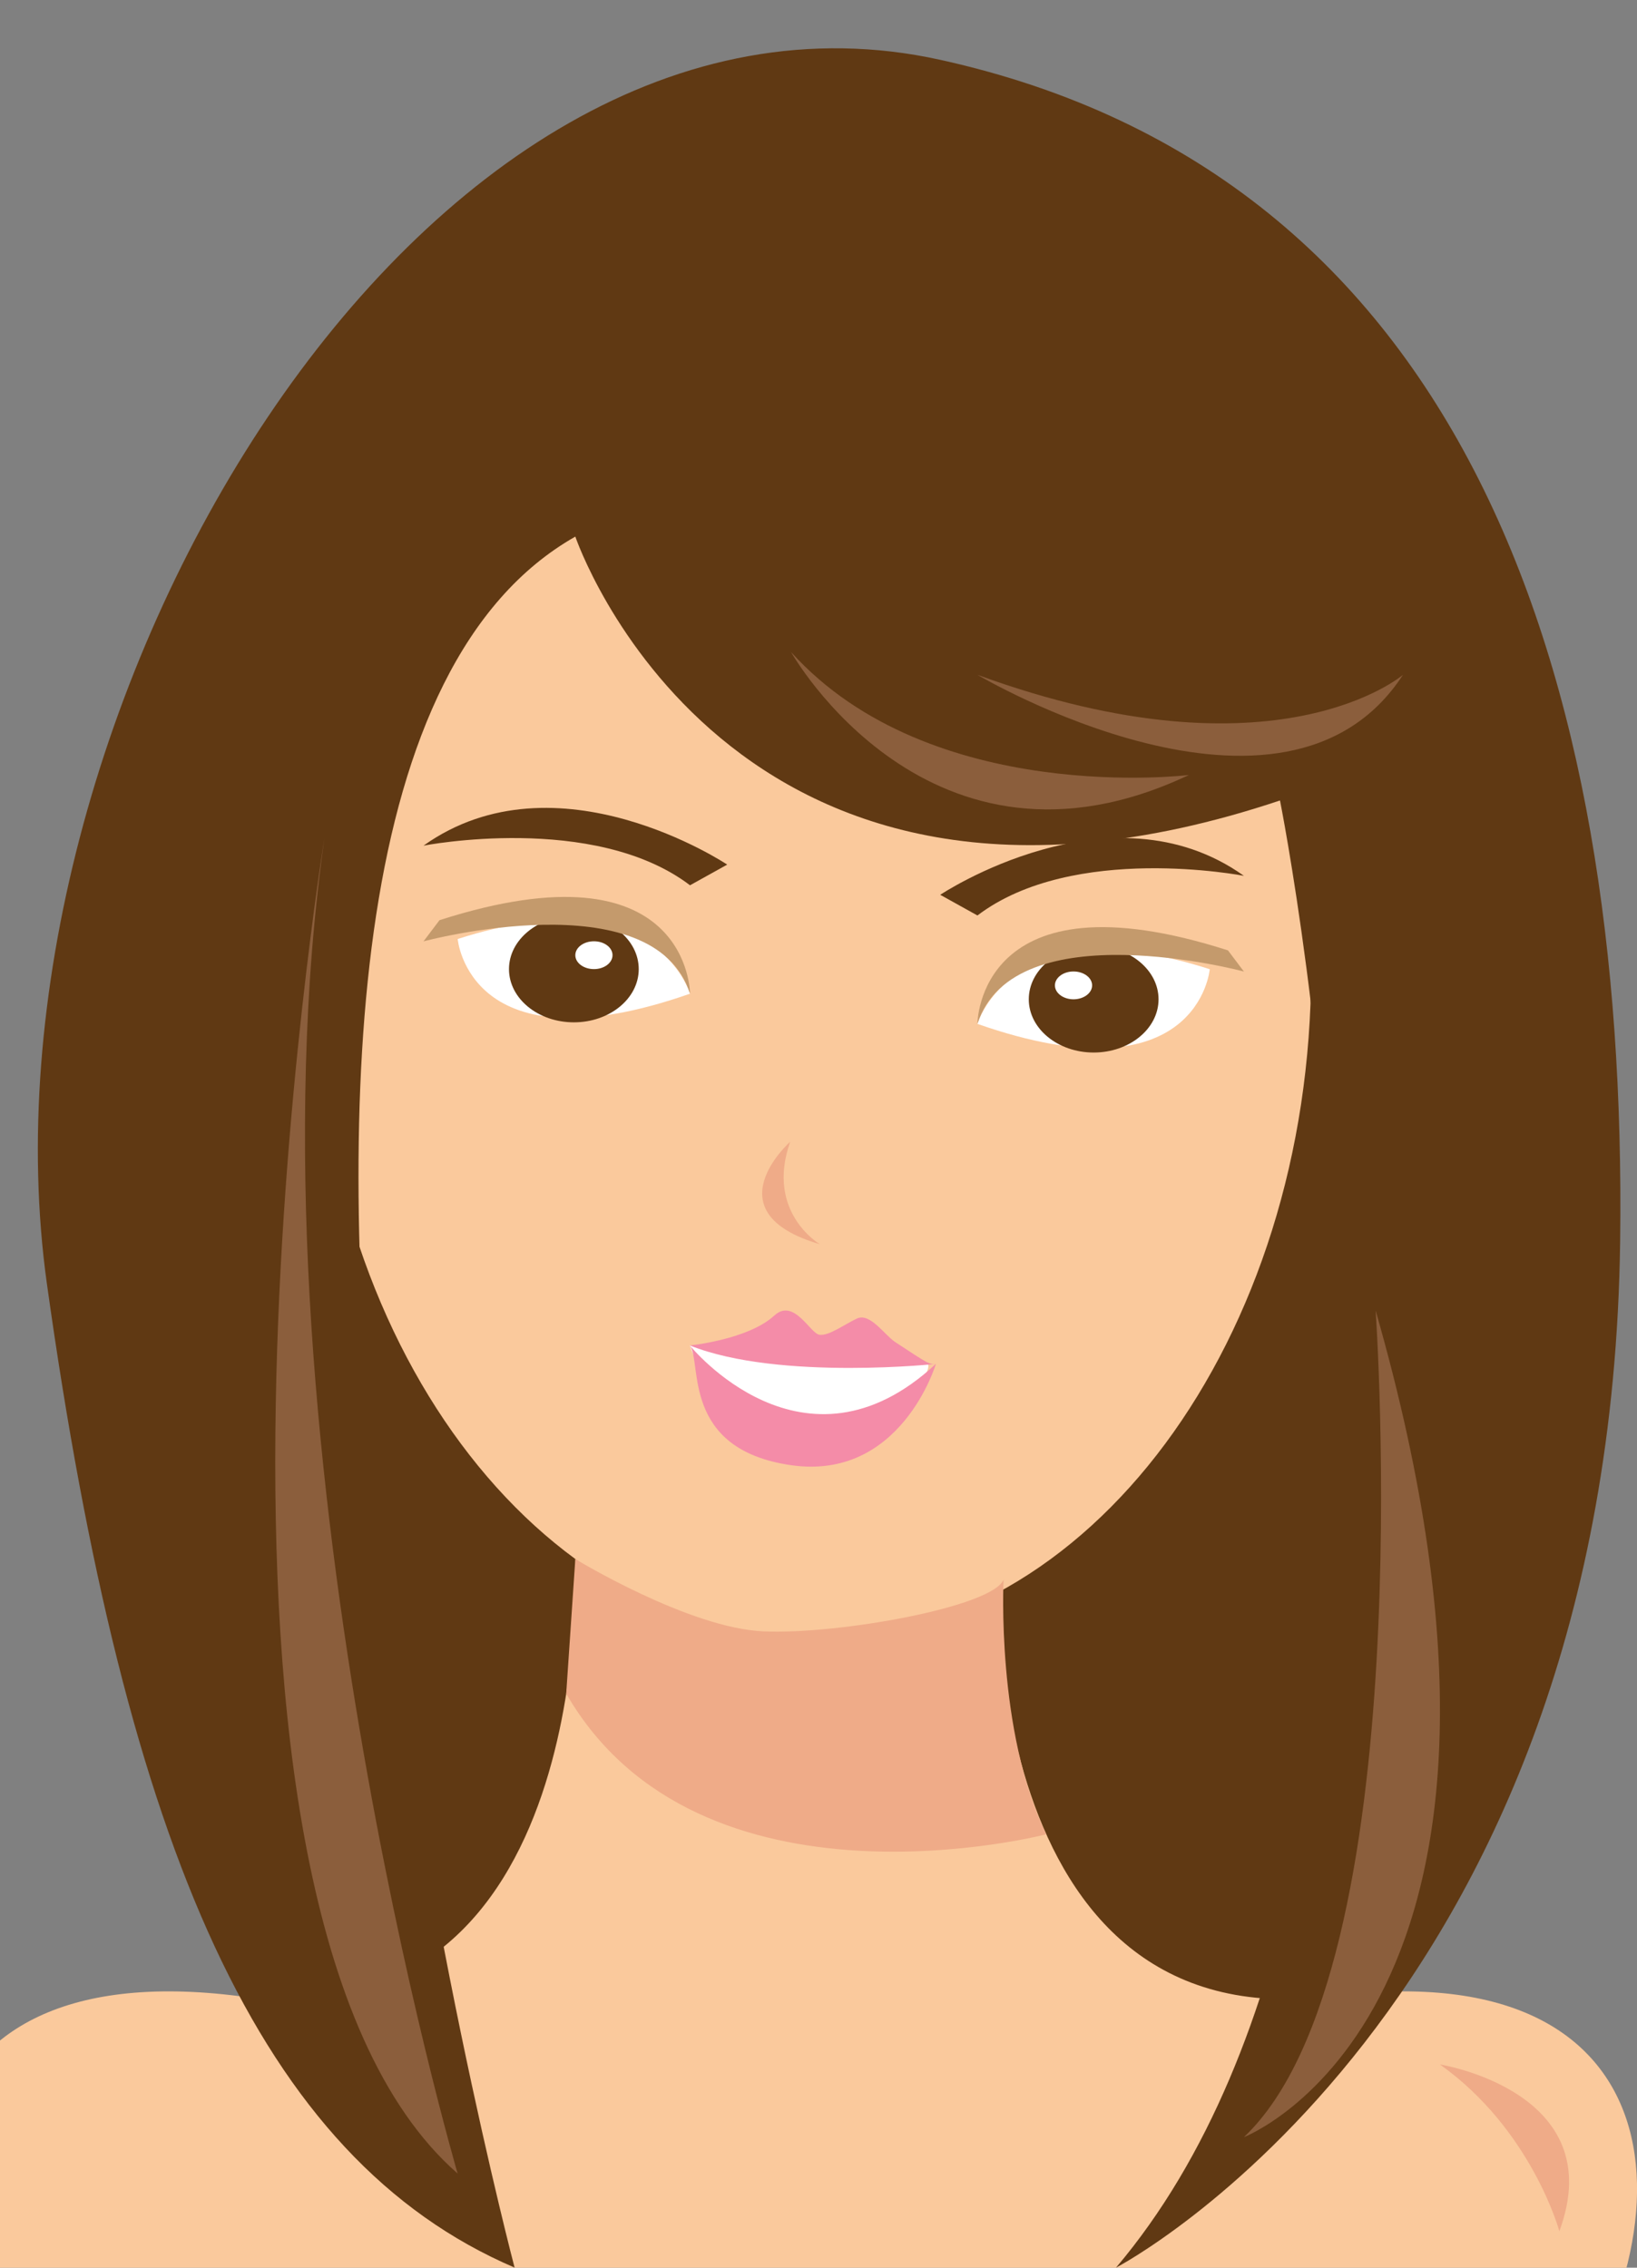<?xml version="1.0" encoding="utf-8"?>
<!-- Generator: Adobe Illustrator 25.0.0, SVG Export Plug-In . SVG Version: 6.00 Build 0)  -->
<svg version="1.1" id="Layer_1" xmlns="http://www.w3.org/2000/svg" xmlns:xlink="http://www.w3.org/1999/xlink" x="0px" y="0px"
	 viewBox="0 0 201.11 278.62" style="enable-background:new 0 0 201.11 278.62;" xml:space="preserve">
<rect x="0" y="0" width="201.11" height="278.62" fill="#808080" stroke="none"/>
<style type="text/css">
	.st0{fill:#603913;}
	.st1{fill:#FAC99C;}
	.st2{fill:#EFAB88;}
	.st3{fill:#FFFFFF;}
	.st4{fill:#C49A6C;}
	.st5{fill:#8B5E3C;}
	.st6{fill:#F48CA8;}
</style>
<g>
	<g>
		<path class="st0" d="M44.05,146.57c0,0-6.45,90.54,0,94.17c6.45,3.63,114.49,10.72,119.72,4.52c5.23-6.2,12.46-119.92-3.17-136.5
			C144.98,92.19,44.05,146.57,44.05,146.57"/>
		<path class="st1" d="M163.77,245.26c-43.99,5.64-41.26-53.71-41.26-53.71c-9.23,6.18-19.75,8.54-25.91,9.44
			c-6.16-0.9-16.69-3.26-25.91-9.44c0,0,2.73,59.36-41.27,53.71c-44-5.64-44.72,30.48-24.77,55.1h86.68h10.53h86.68
			C208.5,275.74,207.77,239.62,163.77,245.26"/>
		<path class="st1" d="M161.08,119.07c0,45.54-27.4,82.46-61.19,82.46c-33.8,0-61.19-36.92-61.19-82.46S66.09,36.6,99.88,36.6
			C133.68,36.6,161.08,73.52,161.08,119.07"/>
		<path class="st0" d="M84.77,108.77l4.57-2.54c0,0-20.94-13.99-37.31-2.33C52.03,103.9,72.97,99.81,84.77,108.77"/>
		<path class="st0" d="M70.68,65.93c0,0,18.66,55.14,86.57,32.42c0,0,25.37,126.54-20.15,180.27c0,0,60.72-31.6,61.94-126.12
			c0.9-70.15-19.35-130.97-83.53-145.15C51.33-6.83-3.94,88.32,5.76,157.72c9.7,69.4,26.12,107.46,57.46,120.89
			C63.22,278.62,15.46,97.27,70.68,65.93"/>
		<path class="st2" d="M97.08,140.28c0,0-9.79,8.67,3.64,12.59C100.72,152.87,94,148.95,97.08,140.28"/>
		<path class="st3" d="M84.77,122.09c0,0-4.2-14.55-28.54-6.72C56.22,115.37,57.62,131.6,84.77,122.09"/>
		<path class="st0" d="M78.47,119.07c0,3.61-3.57,6.54-7.97,6.54c-4.4,0-7.97-2.93-7.97-6.54c0-3.61,3.57-6.54,7.97-6.54
			C74.9,112.52,78.47,115.45,78.47,119.07"/>
		<path class="st3" d="M75.25,117.36c0,0.94-1.02,1.71-2.28,1.71c-1.26,0-2.29-0.76-2.29-1.71c0-0.94,1.02-1.71,2.29-1.71
			C74.23,115.65,75.25,116.41,75.25,117.36"/>
		<path class="st4" d="M84.77,122.09c0,0,0-18.91-30.78-9.03l-1.96,2.6C52.03,115.65,80.29,108.1,84.77,122.09"/>
		<path class="st0" d="M120.08,112.48l-4.57-2.54c0,0,20.94-13.99,37.31-2.33C152.82,107.61,131.88,103.52,120.08,112.48"/>
		<path class="st3" d="M120.08,125.8c0,0,4.2-14.55,28.54-6.72C148.63,119.08,147.23,135.31,120.08,125.8"/>
		<path class="st0" d="M126.39,122.78c0,3.61,3.57,6.54,7.97,6.54c4.4,0,7.97-2.93,7.97-6.54s-3.57-6.54-7.97-6.54
			C129.95,116.23,126.39,119.16,126.39,122.78"/>
		<path class="st3" d="M129.6,121.07c0,0.94,1.02,1.71,2.28,1.71c1.26,0,2.29-0.77,2.29-1.71c0-0.94-1.02-1.71-2.29-1.71
			C130.62,119.36,129.6,120.13,129.6,121.07"/>
		<path class="st4" d="M120.08,125.8c0,0,0-18.91,30.78-9.03l1.96,2.6C152.82,119.36,124.56,111.81,120.08,125.8"/>
		<path class="st5" d="M97.18,80.11c0,0,16.98,30.22,48.88,15.11C146.06,95.22,114.34,99.14,97.18,80.11"/>
		<path class="st5" d="M120.08,82.91c0,0,37.73,22.39,52.28,0C172.36,82.91,156.8,96.34,120.08,82.91"/>
		<path class="st5" d="M39.86,102.97c0,0-21.41,131.06,16.36,164.08C56.22,267.05,29.48,175.75,39.86,102.97"/>
		<path class="st5" d="M169,161.02c0,0,5.7,80.85-16.18,101.56C152.82,262.57,193.63,246.96,169,161.02"/>
		<path class="st2" d="M70.68,191.55c0,0,13.91,8.49,23.13,8.89c9.22,0.4,28.13-3.01,29.48-6.36c0,0-0.93,18.67,5.25,31.29
			c0,0-42.6,11.1-58.98-17.28L70.68,191.55z"/>
		<path class="st3" d="M84.75,165.31l29.07,2.03c0,0,1.63,0.86-3.78,5.42C104.64,177.31,89.68,179.61,84.75,165.31"/>
		<path class="st6" d="M84.75,165.31c0,0,7.15-0.71,10.37-3.67c2.4-2.21,4.39,2.16,5.53,2.35c1.14,0.19,2.99-1.21,4.61-1.98
			c1.62-0.78,3.4,2.02,4.73,2.89c4.16,2.74,4.16,2.74,5,2.67C115.83,167.5,95.79,169.73,84.75,165.31"/>
		<path class="st6" d="M84.75,165.31c0,0,14,17.38,30.23,2.26c0,0-4.28,14.41-17.81,12.45C83.65,178.06,86.28,167.39,84.75,165.31"
			/>
		<path class="st2" d="M176.9,253.65c0,0,21.02,3.33,14.67,20.49C191.58,274.14,188.17,261.66,176.9,253.65"/>
	</g>
</g>
</svg>

